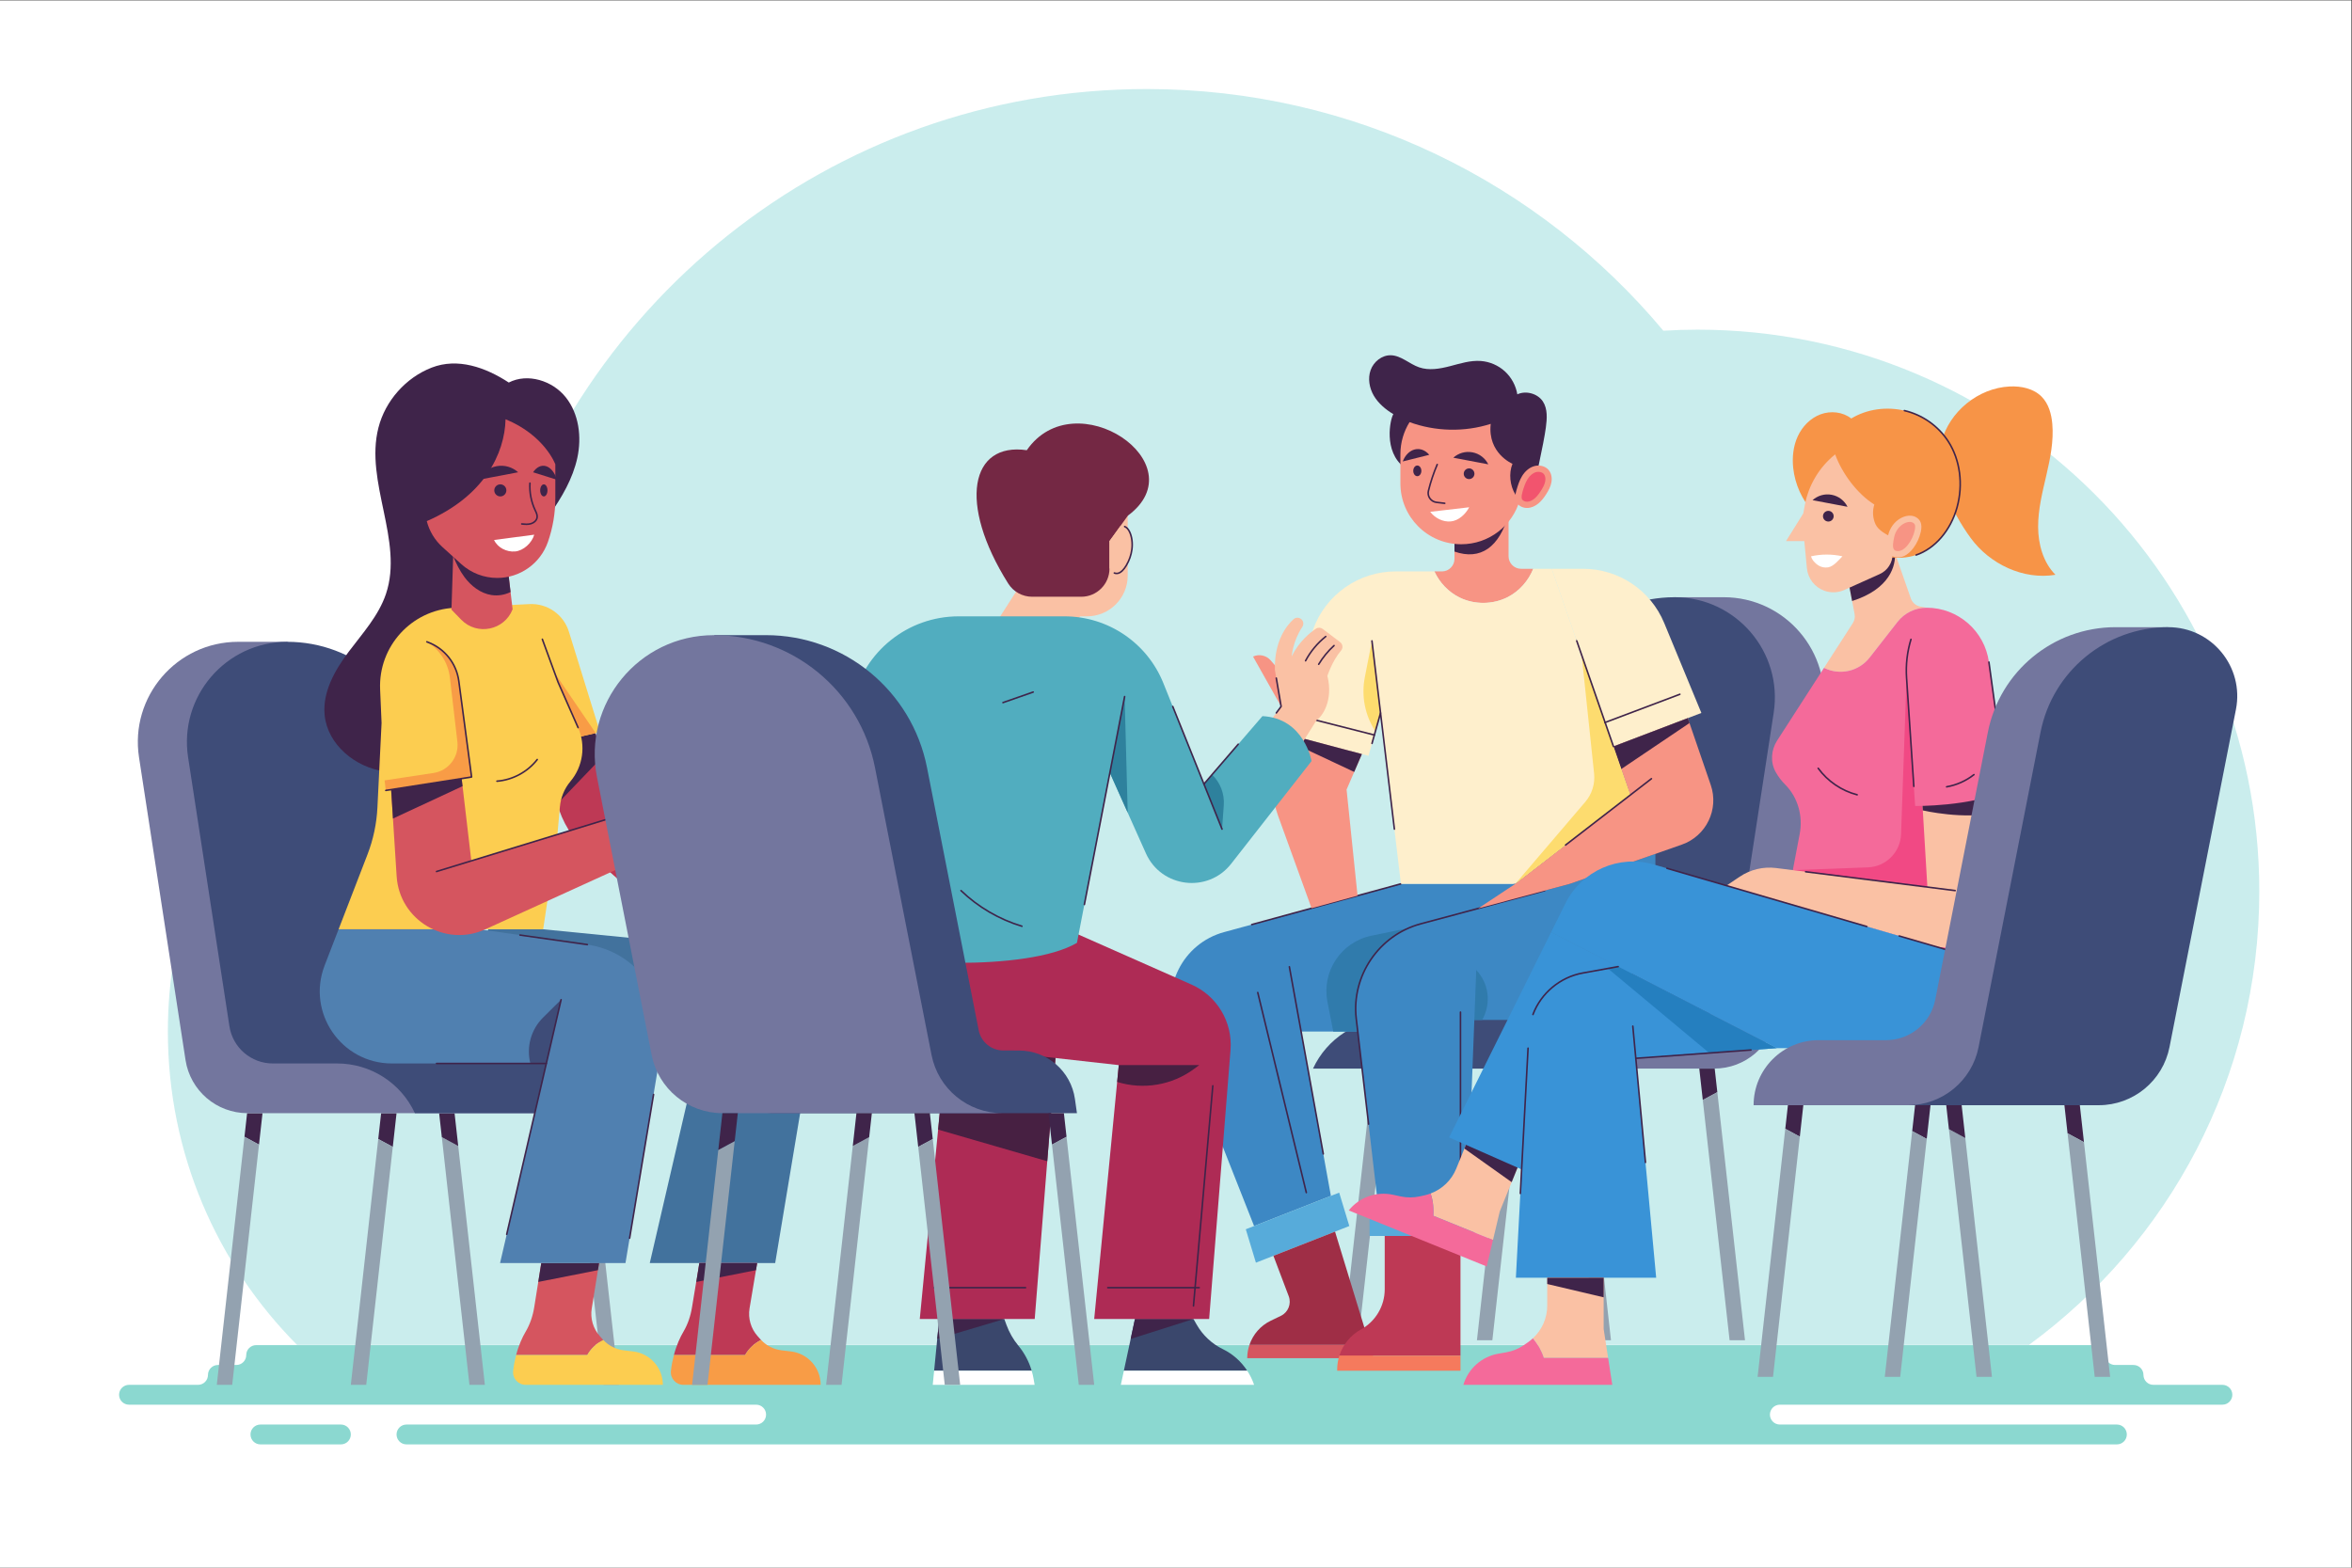 <?xml version="1.0" encoding="UTF-8" standalone="no"?>
<!-- Created with Inkscape (http://www.inkscape.org/) -->

<svg
   version="1.1"
   id="svg2"
   width="1000"
   height="666.667"
   viewBox="0 0 1000 666.667"
   sodipodi:docname="4293768.eps"
   xmlns:inkscape="http://www.inkscape.org/namespaces/inkscape"
   xmlns:sodipodi="http://sodipodi.sourceforge.net/DTD/sodipodi-0.dtd"
   xmlns="http://www.w3.org/2000/svg"
   xmlns:svg="http://www.w3.org/2000/svg">
  <rect x="0" y="0" width="1000" height="666.667" fill="#333333" stroke="none"/>
  <defs
     id="defs6" />
  <sodipodi:namedview
     id="namedview4"
     pagecolor="#ffffff"
     bordercolor="#000000"
     borderopacity="0.25"
     inkscape:showpageshadow="2"
     inkscape:pageopacity="0.0"
     inkscape:pagecheckerboard="0"
     inkscape:deskcolor="#d1d1d1" />
  <g
     id="g8"
     inkscape:groupmode="layer"
     inkscape:label="ink_ext_XXXXXX"
     transform="matrix(1.333,0,0,-1.333,0,666.667)">
    <g
       id="g10"
       transform="scale(0.1)">
      <path
         d="M 7500,0 H 0 V 5000 H 7500 V 0"
         style="fill:#ffffff;fill-opacity:1;fill-rule:nonzero;stroke:none"
         id="path12" />
      <path
         d="m 7206.21,2157.57 c 0,989.7 -802.31,1792.01 -1792.01,1792.01 -36.54,0 -72.8,-1.23 -108.82,-3.39 -393.67,471.2 -985.59,771.03 -1647.62,771.03 -1011.03,0 -1858.62,-699.18 -2086.01,-1640.35 C 973.98,2909.93 535.449,2361.38 535.449,1710.35 c 0,-389.92 157.34,-743.069 411.953,-999.518 H 6471.67 c 445.29,326.038 734.54,852.568 734.54,1446.738"
         style="fill:#caeded;fill-opacity:1;fill-rule:nonzero;stroke:none"
         id="path14" />
      <path
         d="m 7120.19,551.672 v 0 c 0,17.488 -14.17,31.66 -31.66,31.66 h -220.2 c -17.49,0 -31.66,14.18 -31.66,31.668 v 0 c 0,17.488 -14.18,31.672 -31.67,31.672 h -58.72 c -17.49,0 -31.67,14.18 -31.67,31.66 v 0 c 0,17.488 -14.18,31.668 -31.67,31.668 H 817.055 c -17.485,0 -31.664,-14.18 -31.664,-31.668 v 0 c 0,-17.48 -14.18,-31.66 -31.664,-31.66 H 695 c -17.488,0 -31.664,-14.184 -31.664,-31.672 v 0 c 0,-17.488 -14.18,-31.668 -31.672,-31.668 H 411.48 c -17.492,0 -31.671,-14.172 -31.671,-31.66 v 0 C 379.809,534.18 393.988,520 411.48,520 h 2000.29 c 17.49,0 31.67,-14.18 31.67,-31.668 v 0 c 0,-17.492 -14.18,-31.66 -31.67,-31.66 H 1296.49 c -17.49,0 -31.66,-14.184 -31.66,-31.672 v 0 c 0,-17.488 14.17,-31.668 31.66,-31.668 h 5455.48 c 17.49,0 31.67,14.18 31.67,31.668 v 0 c 0,17.488 -14.18,31.672 -31.67,31.672 H 5676.95 c -17.49,0 -31.67,14.168 -31.67,31.66 v 0 c 0,17.488 14.18,31.668 31.67,31.668 h 1411.58 c 17.49,0 31.66,14.18 31.66,31.672"
         style="fill:#8bd8d0;fill-opacity:1;fill-rule:nonzero;stroke:none"
         id="path16" />
      <path
         d="M 1087.32,393.332 H 830.66 c -17.492,0 -31.672,14.18 -31.672,31.668 v 0 c 0,17.488 14.18,31.672 31.672,31.672 h 256.66 c 17.49,0 31.67,-14.184 31.67,-31.672 v 0 c 0,-17.488 -14.18,-31.668 -31.67,-31.668"
         style="fill:#8bd8d0;fill-opacity:1;fill-rule:nonzero;stroke:none"
         id="path18" />
      <path
         d="m 4429.11,1592.26 h -49.17 l -13.14,-117.89 52.32,28.28 9.99,89.61"
         style="fill:#3f244a;fill-opacity:1;fill-rule:nonzero;stroke:none"
         id="path20" />
      <path
         d="m 4366.8,1474.37 -83.53,-748.768 h 49.17 l 86.68,777.048 -52.32,-28.28"
         style="fill:#93a2b0;fill-opacity:1;fill-rule:nonzero;stroke:none"
         id="path22" />
      <path
         d="m 4795.77,1487.47 -84.98,-761.868 h 49.17 l 88.14,790.138 -52.33,-28.27"
         style="fill:#93a2b0;fill-opacity:1;fill-rule:nonzero;stroke:none"
         id="path24" />
      <path
         d="m 4856.63,1592.26 h -49.17 l -11.69,-104.79 52.33,28.27 8.53,76.52"
         style="fill:#3f244a;fill-opacity:1;fill-rule:nonzero;stroke:none"
         id="path26" />
      <path
         d="m 5041.64,1592.26 h -49.17 l 11.99,-107.54 46.38,25.06 -9.2,82.48"
         style="fill:#3f244a;fill-opacity:1;fill-rule:nonzero;stroke:none"
         id="path28" />
      <path
         d="m 5138.31,725.602 -87.47,784.178 -46.38,-25.06 84.68,-759.118 h 49.17"
         style="fill:#93a2b0;fill-opacity:1;fill-rule:nonzero;stroke:none"
         id="path30" />
      <path
         d="m 5469.16,1592.26 h -49.17 l 11.18,-100.32 46.38,25.06 -8.39,75.26"
         style="fill:#3f244a;fill-opacity:1;fill-rule:nonzero;stroke:none"
         id="path32" />
      <path
         d="m 5565.82,725.602 -88.27,791.398 -46.38,-25.06 85.48,-766.338 h 49.17"
         style="fill:#93a2b0;fill-opacity:1;fill-rule:nonzero;stroke:none"
         id="path34" />
      <path
         d="m 4344.54,1592.26 0.01,0.02 c 44.67,96.66 141.44,158.55 247.92,158.55 h 325.41 l 175.95,1145.23 247.21,199.95 h 156.57 c 196.09,0 346.06,-174.77 316.29,-368.59 l -148.34,-965.54 c -14.99,-97.57 -98.95,-169.62 -197.68,-169.62 H 4344.54"
         style="fill:#73769e;fill-opacity:1;fill-rule:nonzero;stroke:none"
         id="path36" />
      <path
         d="m 4187.98,1592.26 0.01,0.02 c 44.67,96.66 141.43,158.55 247.92,158.55 h 325.41 l 150.01,976.44 c 32.6,212.13 215.1,368.74 429.71,368.74 v 0 c 196.11,0 346.07,-174.77 316.29,-368.59 l -131.79,-857.85 c -10.49,-68.31 -69.26,-118.74 -138.37,-118.74 h -205.29 c -106.47,0 -203.25,-61.89 -247.91,-158.55 l -0.01,-0.02 h -745.98"
         style="fill:#3e4c78;fill-opacity:1;fill-rule:nonzero;stroke:none"
         id="path38" />
      <path
         d="m 4655.28,3095.17 c 47.82,-23.53 106.75,-23 154.13,1.4 36.7,18.9 65.71,51.8 80.94,90.1 h -38.68 c -22.09,0 -40,17.91 -40,40 V 3360 l -172.5,-45 v -96.67 c 0,-22.09 -17.91,-40 -40,-40 h -24.09 c 16.4,-35.65 44.94,-65.81 80.2,-83.16"
         style="fill:#f79484;fill-opacity:1;fill-rule:nonzero;stroke:none"
         id="path40" />
      <path
         d="m 4811.67,3360 c -29.17,-104.17 -89.17,-147.5 -172.5,-118.33 V 3315 l 172.5,45"
         style="fill:#3f244a;fill-opacity:1;fill-rule:nonzero;stroke:none"
         id="path42" />
      <path
         d="m 4479.17,3510 c -67.5,50.83 -45,155 -35,170 -24.31,14.58 -47.96,34.39 -62.27,58.86 -14.3,24.46 -19.74,55.02 -10.19,81.71 9.55,26.68 35.7,47.83 64.03,47.33 33.07,-0.59 59.22,-27.59 90.45,-38.44 31.56,-10.96 66.34,-4.77 98.67,3.63 32.35,8.39 65.03,19 98.35,16.54 28.26,-2.09 55.73,-13.93 76.64,-33.05 20.92,-19.13 35.17,-45.42 39.78,-73.38 26.97,12.92 64.64,2.68 81.18,-22.24 15.94,-23.99 13.57,-55.34 9.77,-83.89 -6.9,-51.66 -34.9,-176.43 -47.25,-227.07 L 4790,3386.67 4479.17,3510"
         style="fill:#3f244a;fill-opacity:1;fill-rule:nonzero;stroke:none"
         id="path44" />
      <path
         d="m 4855.25,3483.3 c 8.89,14.2 22.1,26.28 38.21,30.88 16.11,4.61 35.11,0.6 45.96,-12.17 9.07,-10.68 11.41,-25.9 8.89,-39.68 -2.51,-13.78 -9.35,-26.38 -16.97,-38.14 -6.91,-10.66 -14.64,-20.97 -24.45,-29.06 -9.8,-8.08 -21.89,-13.86 -34.6,-14.37 -12.69,-0.52 -25.92,4.77 -33.32,15.11 -8.36,11.71 -6.03,28.24 -2.22,41.29 4.6,15.77 9.75,32.14 18.5,46.14"
         style="fill:#f79484;fill-opacity:1;fill-rule:nonzero;stroke:none"
         id="path46" />
      <path
         d="m 4870.59,3400.72 c -6.38,0 -12.41,2.66 -15.35,6.78 -1.34,1.88 -3.97,8.01 0.71,24.06 4.18,14.33 8.88,29.32 16.27,41.14 7.07,11.3 16.81,19.42 26.74,22.26 2.49,0.7 5.1,1.07 7.79,1.07 7.21,0 13.73,-2.61 17.43,-6.97 4.4,-5.19 6.11,-14.06 4.45,-23.13 -2.04,-11.25 -8.6,-22.4 -14.08,-30.87 -7.39,-11.41 -13.67,-18.97 -20.38,-24.5 -7.31,-6.03 -15.38,-9.52 -22.69,-9.82 l -0.89,-0.02"
         style="fill:#f2546e;fill-opacity:1;fill-rule:nonzero;stroke:none"
         id="path48" />
      <path
         d="m 4824.17,3521.67 c 0,0 -80,33.33 -69.39,127.38 -83.74,-26.79 -176.34,-24.6 -258.91,5.5 -18.4,-29.68 -29.2,-64.56 -29.2,-102.05 v -93.33 c 0,-107.24 86.92,-194.17 194.16,-194.17 v 0 c 88.68,0 163.31,59.51 186.54,140.73 -5.14,5.54 -9.95,11.41 -13.98,17.96 -17.37,28.22 -21.61,67.24 -9.22,97.98"
         style="fill:#f79484;fill-opacity:1;fill-rule:nonzero;stroke:none"
         id="path50" />
      <path
         d="m 4512.47,3567.43 c -17.26,-4.32 -31.01,-19.06 -38.3,-38.32 l 84.58,21.15 c -12.14,14.4 -29,21.49 -46.28,17.17"
         style="fill:#3f244a;fill-opacity:1;fill-rule:nonzero;stroke:none"
         id="path52" />
      <path
         d="m 4533.53,3499.13 c 0,-9.43 -5.79,-17.06 -12.93,-17.06 -7.14,0 -12.92,7.63 -12.92,17.06 0,9.41 5.78,17.05 12.92,17.05 7.14,0 12.93,-7.64 12.93,-17.05"
         style="fill:#3f244a;fill-opacity:1;fill-rule:nonzero;stroke:none"
         id="path54" />
      <path
         d="m 4696.48,3558.24 c 22.8,-4.32 40.92,-19.06 50.55,-38.32 l -111.61,21.15 c 16.01,14.4 38.27,21.49 61.06,17.17"
         style="fill:#3f244a;fill-opacity:1;fill-rule:nonzero;stroke:none"
         id="path56" />
      <path
         d="m 4668.7,3489.93 c 0,-9.42 7.64,-17.05 17.06,-17.05 9.43,0 17.06,7.63 17.06,17.05 0,9.43 -7.63,17.06 -17.06,17.06 -9.42,0 -17.06,-7.63 -17.06,-17.06"
         style="fill:#3f244a;fill-opacity:1;fill-rule:nonzero;stroke:none"
         id="path58" />
      <path
         d="m 4608.18,3393.11 c -0.06,0 -0.14,0.01 -0.21,0.01 -8.82,0.78 -17.72,1.91 -26.82,3.11 -9.27,1.22 -17.59,6.33 -22.85,14.04 -5.14,7.51 -6.84,16.84 -4.69,25.59 7.08,28.8 16.59,57.26 28.25,84.59 0.53,1.28 2.03,1.86 3.27,1.32 1.27,-0.54 1.86,-2.01 1.32,-3.28 -11.55,-27.08 -20.96,-55.28 -27.97,-83.82 -1.85,-7.49 -0.44,-15.15 3.95,-21.58 4.45,-6.53 11.52,-10.87 19.37,-11.9 9.05,-1.19 17.89,-2.32 26.6,-3.09 1.38,-0.12 2.39,-1.33 2.27,-2.71 -0.11,-1.3 -1.2,-2.28 -2.49,-2.28"
         style="fill:#3f244a;fill-opacity:1;fill-rule:nonzero;stroke:none"
         id="path60" />
      <path
         d="m 4686.12,3382.96 c -41.45,-4.85 -82.9,-9.7 -124.35,-14.54 15.35,-19.94 40.23,-32.83 65.3,-30.64 25.07,2.19 47.38,22.89 59.05,45.18"
         style="fill:#ffffff;fill-opacity:1;fill-rule:nonzero;stroke:none"
         id="path62" />
      <path
         d="M 4833.29,2181.67 H 4468.33 L 3904.22,2027.61 C 3772.1,1991.52 3700.59,1848.69 3750.86,1721.3 L 4000,1090 l 244.98,96.16 -94.98,524.19 h 218.33 l 464.96,302.98 v 168.34"
         style="fill:#3d88c4;fill-opacity:1;fill-rule:nonzero;stroke:none"
         id="path64" />
      <path
         d="m 4271.45,1196.55 -297.91,-116.94 32.29,-106.551 297.92,116.941 -32.3,106.55"
         style="fill:#57abda;fill-opacity:1;fill-rule:nonzero;stroke:none"
         id="path66" />
      <path
         d="m 3985.17,710.832 c -4.56,-13.48 -7.06,-27.781 -7.06,-42.5 h 403.56 l -13,42.5 h -383.5"
         style="fill:#d5555f;fill-opacity:1;fill-rule:nonzero;stroke:none"
         id="path68" />
      <path
         d="m 4258.16,1072.11 -196.48,-77.13 48.77,-128.808 c 9.18,-24.242 -1.69,-51.473 -25.04,-62.742 l -32.25,-15.559 c -32.64,-15.742 -56.75,-43.82 -67.99,-77.039 h 383.5 l -110.51,361.278"
         style="fill:#9f2e46;fill-opacity:1;fill-rule:nonzero;stroke:none"
         id="path70" />
      <path
         d="m 4233.98,1805.44 18.52,-95.09 h 115.83 l 464.96,302.98 v 97.92 l -459.15,-95.16 c -96.51,-20.01 -158.99,-113.9 -140.16,-210.65"
         style="fill:#307bac;fill-opacity:1;fill-rule:nonzero;stroke:none"
         id="path72" />
      <path
         d="m 5007.5,2181.67 -476.02,-127.65 c -134.2,-35.98 -221.71,-164.95 -205.58,-302.96 L 4395,1160 h 285 l 22.5,587.5 H 4910 c 204.35,0 370,165.65 370,370 v 159.72 l -272.5,-95.55"
         style="fill:#3d88c4;fill-opacity:1;fill-rule:nonzero;stroke:none"
         id="path74" />
      <path
         d="m 4703.33,1058.33 h -335 V 1160 h 335 v -101.67"
         style="fill:#57abda;fill-opacity:1;fill-rule:nonzero;stroke:none"
         id="path76" />
      <path
         d="M 4658.33,1058.33 H 4416.67 V 888.191 c 0,-53.371 -29.06,-102.492 -75.84,-128.191 -33.2,-18.238 -57.42,-48.328 -68.71,-83.328 h 386.21 v 381.658"
         style="fill:#be3955;fill-opacity:1;fill-rule:nonzero;stroke:none"
         id="path78" />
      <path
         d="m 4272.12,676.672 c -4.61,-14.301 -7.12,-29.383 -7.12,-44.863 v -3.477 h 393.33 v 48.34 h -386.21"
         style="fill:#f57a5d;fill-opacity:1;fill-rule:nonzero;stroke:none"
         id="path80" />
      <path
         d="m 4702.5,1747.5 6.09,159.16 v 0 c 39.66,-41.81 48.14,-104.29 21.05,-155.15 l -2.14,-4.01 h -25"
         style="fill:#307bac;fill-opacity:1;fill-rule:nonzero;stroke:none"
         id="path82" />
      <path
         d="m 4658.33,1157.5 c -1.38,0 -2.5,1.12 -2.5,2.5 v 612.5 c 0,1.38 1.12,2.5 2.5,2.5 1.38,0 2.5,-1.12 2.5,-2.5 V 1160 c 0,-1.38 -1.12,-2.5 -2.5,-2.5"
         style="fill:#3f244a;fill-opacity:1;fill-rule:nonzero;stroke:none"
         id="path84" />
      <path
         d="m 4220.76,1317.33 c -1.19,0 -2.23,0.85 -2.46,2.05 l -108.23,597.3 c -0.25,1.36 0.65,2.67 2.01,2.91 1.42,0.26 2.66,-0.66 2.91,-2.01 l 108.23,-597.3 c 0.25,-1.35 -0.65,-2.66 -2.01,-2.91 -0.16,-0.03 -0.3,-0.04 -0.45,-0.04"
         style="fill:#3f244a;fill-opacity:1;fill-rule:nonzero;stroke:none"
         id="path86" />
      <path
         d="m 4166.65,1194.05 c -1.13,0 -2.15,0.77 -2.43,1.92 l -154.98,638.44 c -0.32,1.34 0.5,2.69 1.84,3.02 1.34,0.32 2.69,-0.51 3.02,-1.84 l 154.98,-638.45 c 0.32,-1.34 -0.5,-2.69 -1.84,-3.02 -0.2,-0.05 -0.39,-0.07 -0.59,-0.07"
         style="fill:#3f244a;fill-opacity:1;fill-rule:nonzero;stroke:none"
         id="path88" />
      <path
         d="m 3992.41,2049.19 c -1.1,0 -2.11,0.73 -2.41,1.85 -0.36,1.32 0.42,2.7 1.76,3.06 l 475.92,129.98 c 1.33,0.35 2.7,-0.43 3.06,-1.76 0.36,-1.32 -0.42,-2.7 -1.76,-3.06 l -475.91,-129.98 c -0.22,-0.06 -0.44,-0.09 -0.66,-0.09"
         style="fill:#3f244a;fill-opacity:1;fill-rule:nonzero;stroke:none"
         id="path90" />
      <path
         d="m 4365.19,1412.5 c -1.25,0 -2.34,0.94 -2.48,2.21 l -39.29,336.06 c -16.16,138.22 73.01,269.63 207.42,305.67 l 395.62,106.08 c 1.34,0.34 2.71,-0.43 3.06,-1.77 0.36,-1.33 -0.43,-2.7 -1.77,-3.05 l -395.62,-106.09 c -132.02,-35.4 -219.62,-164.48 -203.75,-300.25 l 39.29,-336.07 c 0.16,-1.37 -0.82,-2.61 -2.19,-2.77 -0.1,-0.01 -0.2,-0.02 -0.29,-0.02"
         style="fill:#3f244a;fill-opacity:1;fill-rule:nonzero;stroke:none"
         id="path92" />
      <path
         d="m 4949.26,3186.67 h -58.91 c -15.23,-38.3 -44.24,-71.2 -80.94,-90.1 -47.38,-24.4 -106.31,-24.93 -154.13,-1.4 -35.26,17.35 -63.8,47.51 -80.2,83.16 h -123.42 c -117.98,0 -223.29,-73.94 -263.36,-184.9 L 4070.84,2668.12 4365,2590 l 38.33,136.79 65,-545.12 h 364.96 L 5200,2465 4949.26,3186.67"
         style="fill:#feefcc;fill-opacity:1;fill-rule:nonzero;stroke:none"
         id="path94" />
      <path
         d="m 4949.26,3186.67 h 100.13 c 113.34,0 215.5,-68.34 258.78,-173.09 l 118.5,-286.79 -280.49,-106.89 -196.92,566.77"
         style="fill:#feefcc;fill-opacity:1;fill-rule:nonzero;stroke:none"
         id="path96" />
      <path
         d="M 4833.29,2181.67 5200,2465 l -53.82,154.9 237.17,90.38 73.23,-213.2 c 26.79,-78 -14.4,-162.99 -92.22,-190.28 l -356.86,-125.13 -292.5,-78.44 118.29,78.44"
         style="fill:#f79484;fill-opacity:1;fill-rule:nonzero;stroke:none"
         id="path98" />
      <path
         d="m 5383.35,2710.28 -237.17,-90.38 25.01,-71.98 217.55,146.65 -5.39,15.71"
         style="fill:#3f244a;fill-opacity:1;fill-rule:nonzero;stroke:none"
         id="path100" />
      <path
         d="m 4329.96,2143.88 -34.96,338.41 48.91,113.31 -246.15,65.38 -27.21,-94.42 c -15.79,-54.77 -13.84,-113.14 5.57,-166.74 l 107.21,-295.98 146.63,40.04"
         style="fill:#f79484;fill-opacity:1;fill-rule:nonzero;stroke:none"
         id="path102" />
      <path
         d="m 4097.76,2660.98 246.15,-65.38 -24.59,-56.99 -226.19,106.29 4.63,16.08"
         style="fill:#3f244a;fill-opacity:1;fill-rule:nonzero;stroke:none"
         id="path104" />
      <path
         d="m 5044.73,2911.91 39.76,-378.37 c 3.44,-32.72 -6.71,-65.42 -28.06,-90.44 L 4833.29,2181.67 5200,2465 5044.73,2911.91"
         style="fill:#fddc6f;fill-opacity:1;fill-rule:nonzero;stroke:none"
         id="path106" />
      <path
         d="m 4403.33,2726.79 -27.42,229.99 -22.74,-116.3 c -11.65,-59.61 0.46,-121.42 33.76,-172.22 v 0 l 16.4,58.53"
         style="fill:#fddc6f;fill-opacity:1;fill-rule:nonzero;stroke:none"
         id="path108" />
      <path
         d="m 5146.18,2617.4 c -1.03,0 -2,0.65 -2.36,1.68 l -117.05,336.88 c -0.45,1.3 0.23,2.73 1.54,3.18 1.31,0.44 2.73,-0.24 3.18,-1.54 l 117.05,-336.88 c 0.45,-1.3 -0.23,-2.73 -1.54,-3.18 -0.27,-0.09 -0.54,-0.14 -0.82,-0.14"
         style="fill:#3f244a;fill-opacity:1;fill-rule:nonzero;stroke:none"
         id="path110" />
      <path
         d="m 5119.02,2693.74 c -1,0 -1.96,0.62 -2.34,1.62 -0.48,1.29 0.17,2.73 1.46,3.22 l 239.15,90.19 c 1.24,0.49 2.72,-0.16 3.22,-1.46 0.48,-1.29 -0.17,-2.73 -1.47,-3.22 L 5119.9,2693.9 c -0.28,-0.11 -0.58,-0.16 -0.88,-0.16"
         style="fill:#3f244a;fill-opacity:1;fill-rule:nonzero;stroke:none"
         id="path112" />
      <path
         d="m 4993.4,2302.87 c -0.74,0 -1.49,0.33 -1.98,0.97 -0.84,1.09 -0.64,2.66 0.45,3.51 l 274.06,211.75 c 1.09,0.84 2.65,0.66 3.51,-0.45 0.84,-1.09 0.64,-2.66 -0.45,-3.5 l -274.06,-211.76 c -0.46,-0.35 -0.99,-0.52 -1.53,-0.52"
         style="fill:#3f244a;fill-opacity:1;fill-rule:nonzero;stroke:none"
         id="path114" />
      <path
         d="m 4447.53,2353.62 c -1.25,0 -2.33,0.94 -2.48,2.21 l -71.62,600.65 c -0.17,1.37 0.81,2.62 2.19,2.78 1.32,0.21 2.6,-0.81 2.77,-2.18 l 71.62,-600.66 c 0.17,-1.37 -0.81,-2.61 -2.19,-2.78 -0.1,-0.01 -0.19,-0.02 -0.29,-0.02"
         style="fill:#3f244a;fill-opacity:1;fill-rule:nonzero;stroke:none"
         id="path116" />
      <path
         d="m 4376.09,2627.08 c -0.22,0 -0.45,0.03 -0.67,0.1 -1.33,0.37 -2.11,1.75 -1.74,3.08 l 27.24,97.2 c 0.37,1.33 1.75,2.12 3.08,1.73 1.33,-0.37 2.11,-1.75 1.74,-3.08 l -27.23,-97.2 c -0.32,-1.1 -1.32,-1.83 -2.42,-1.83"
         style="fill:#3f244a;fill-opacity:1;fill-rule:nonzero;stroke:none"
         id="path118" />
      <path
         d="m 4383.62,2653.95 c -0.2,0 -0.41,0.02 -0.61,0.07 l -249.88,63.46 c -1.33,0.34 -2.14,1.7 -1.8,3.04 0.34,1.34 1.73,2.14 3.04,1.8 l 249.87,-63.45 c 1.34,-0.34 2.15,-1.7 1.8,-3.04 -0.28,-1.13 -1.29,-1.88 -2.42,-1.88"
         style="fill:#3f244a;fill-opacity:1;fill-rule:nonzero;stroke:none"
         id="path120" />
      <path
         d="m 1828.19,1450 h 49.17 l 13.15,-117.88 -52.33,28.26 -9.99,89.62"
         style="fill:#3f244a;fill-opacity:1;fill-rule:nonzero;stroke:none"
         id="path122" />
      <path
         d="m 1890.51,1332.12 83.51,-748.788 h -49.17 l -86.67,777.048 52.33,-28.26"
         style="fill:#93a2b0;fill-opacity:1;fill-rule:nonzero;stroke:none"
         id="path124" />
      <path
         d="m 1461.53,1345.21 84.98,-761.878 h -49.17 l -88.14,790.148 52.33,-28.27"
         style="fill:#93a2b0;fill-opacity:1;fill-rule:nonzero;stroke:none"
         id="path126" />
      <path
         d="m 1400.67,1450 h 49.17 l 11.69,-104.79 -52.33,28.27 -8.53,76.52"
         style="fill:#3f244a;fill-opacity:1;fill-rule:nonzero;stroke:none"
         id="path128" />
      <path
         d="m 1215.66,1450 h 49.17 l -12,-107.54 -46.37,25.05 9.2,82.49"
         style="fill:#3f244a;fill-opacity:1;fill-rule:nonzero;stroke:none"
         id="path130" />
      <path
         d="m 1118.99,583.332 87.47,784.178 46.37,-25.05 -84.67,-759.128 h -49.17"
         style="fill:#93a2b0;fill-opacity:1;fill-rule:nonzero;stroke:none"
         id="path132" />
      <path
         d="m 788.141,1450 h 49.172 l -11.192,-100.31 -46.375,25.05 8.395,75.26"
         style="fill:#3f244a;fill-opacity:1;fill-rule:nonzero;stroke:none"
         id="path134" />
      <path
         d="m 691.477,583.332 88.269,791.408 46.375,-25.05 -85.476,-766.358 h -49.168"
         style="fill:#93a2b0;fill-opacity:1;fill-rule:nonzero;stroke:none"
         id="path136" />
      <path
         d="m 1912.75,1450 -0.01,0.02 c -44.65,96.66 -141.43,158.55 -247.91,158.55 H 1339.42 L 1163.47,2753.8 916.25,2953.75 H 759.688 c -196.094,0 -346.067,-174.77 -316.29,-368.59 l 148.34,-965.53 C 606.734,1522.04 690.688,1450 789.418,1450 H 1912.75"
         style="fill:#73769e;fill-opacity:1;fill-rule:nonzero;stroke:none"
         id="path138" />
      <path
         d="m 2069.32,1450 -0.01,0.02 c -44.67,96.66 -141.44,158.55 -247.92,158.55 h -325.41 l -150.01,976.44 c -32.6,212.13 -215.1,368.74 -429.72,368.74 v 0 c -196.094,0 -346.062,-174.77 -316.289,-368.59 L 731.758,1727.31 C 742.25,1659 801.02,1608.57 870.133,1608.57 h 205.277 c 106.48,0 203.25,-61.89 247.92,-158.55 V 1450 h 745.99"
         style="fill:#3e4c78;fill-opacity:1;fill-rule:nonzero;stroke:none"
         id="path140" />
      <path
         d="m 1557.51,2036.67 -165.27,-428.1 h 827.77 l -147.5,-636.711 h 400 l 113.33,680.421 c 26.61,159.77 -87.48,308.72 -248.67,324.64 l -604.73,59.75 h -174.93"
         style="fill:#42729d;fill-opacity:1;fill-rule:nonzero;stroke:none"
         id="path142" />
      <path
         d="m 2220.01,1608.57 47.16,203.56 -59.88,-53.65 c -13.12,-11.76 -20.62,-28.55 -20.62,-46.17 v 0 c 0,-31.29 -23.34,-57.68 -54.41,-61.51 l -24.68,-3.04 -6.53,-39.19 h 118.96"
         style="fill:#3e4c78;fill-opacity:1;fill-rule:nonzero;stroke:none"
         id="path144" />
      <path
         d="m 2427.6,726.391 c -0.66,0.711 -1.38,1.347 -2.03,2.089 l -8.98,10.04 c -21.56,24.132 -31.07,56.699 -25.88,88.652 L 2415,971.859 h -184.42 l -23.28,-140.66 c -4.4,-27.687 -13.4,-54.57 -27.65,-78.711 -9.94,-16.867 -21.64,-41.687 -30.21,-74.156 h 226.92 c 11.54,20.84 29.88,37.578 51.24,48.059"
         style="fill:#be3955;fill-opacity:1;fill-rule:nonzero;stroke:none"
         id="path146" />
      <path
         d="m 2523.16,689.781 -30.53,3.699 c -24.9,3 -47.85,14.719 -65.03,32.911 -21.36,-10.481 -39.7,-27.219 -51.24,-48.059 h -226.92 c -3.99,-15.121 -7.37,-31.75 -9.47,-50.281 -2.69,-23.781 15.84,-44.719 39.77,-44.719 h 437.76 c 0,54.238 -40.49,99.93 -94.34,106.449"
         style="fill:#f89c46;fill-opacity:1;fill-rule:nonzero;stroke:none"
         id="path148" />
      <path
         d="M 2230.58,971.859 H 2415 l -3.69,-22.679 -190.3,-37.578 9.57,60.257"
         style="fill:#3f244a;fill-opacity:1;fill-rule:nonzero;stroke:none"
         id="path150" />
      <path
         d="m 1924.33,726.391 c -0.67,0.711 -1.4,1.347 -2.04,2.089 l -8.98,10.04 c -21.56,24.132 -31.07,56.699 -25.88,88.652 l 23.4,144.687 h -184.42 l -22.39,-140.66 c -4.4,-27.687 -13.4,-54.57 -27.65,-78.711 -9.94,-16.867 -21.64,-41.687 -30.21,-74.156 h 226.92 c 11.54,20.84 29.88,37.578 51.25,48.059"
         style="fill:#d5555f;fill-opacity:1;fill-rule:nonzero;stroke:none"
         id="path152" />
      <path
         d="m 2019.88,689.781 -30.53,3.699 c -24.9,3 -47.86,14.719 -65.02,32.911 -21.37,-10.481 -39.71,-27.219 -51.25,-48.059 h -226.92 c -3.99,-15.121 -7.37,-31.75 -9.47,-50.281 -2.69,-23.781 15.83,-44.719 39.77,-44.719 h 437.76 c 0,54.238 -40.49,99.93 -94.34,106.449"
         style="fill:#fccd50;fill-opacity:1;fill-rule:nonzero;stroke:none"
         id="path154" />
      <path
         d="m 1726.41,971.859 h 184.42 l -3.68,-22.679 -190.31,-37.578 9.57,60.257"
         style="fill:#3f244a;fill-opacity:1;fill-rule:nonzero;stroke:none"
         id="path156" />
      <path
         d="m 1080,2036.67 -44.5,-115.26 c -58.176,-150.7 53.04,-312.84 214.57,-312.84 H 1742.5 L 1595,971.859 h 400 l 115.37,692.661 c 25.84,155.17 -81.17,301.16 -236.91,323.23 l -345.13,48.92 H 1080"
         style="fill:#5080b0;fill-opacity:1;fill-rule:nonzero;stroke:none"
         id="path158" />
      <path
         d="m 1742.5,1608.57 47.16,203.56 -57.58,-57.16 c -38.46,-38.18 -53.84,-93.89 -40.41,-146.4 v 0 h 50.83"
         style="fill:#3e4c78;fill-opacity:1;fill-rule:nonzero;stroke:none"
         id="path160" />
      <path
         d="m 1742.5,1606.07 h -350.26 c -1.38,0 -2.5,1.13 -2.5,2.5 0,1.38 1.12,2.5 2.5,2.5 h 350.26 c 1.38,0 2.5,-1.12 2.5,-2.5 0,-1.37 -1.12,-2.5 -2.5,-2.5"
         style="fill:#3f244a;fill-opacity:1;fill-rule:nonzero;stroke:none"
         id="path162" />
      <path
         d="m 1616.22,1060.94 c -0.19,0 -0.38,0.02 -0.57,0.07 -1.34,0.31 -2.18,1.65 -1.87,2.99 l 173.44,748.7 c 0.31,1.33 1.65,2.19 3,1.86 1.35,-0.31 2.19,-1.65 1.87,-3 l -173.44,-748.69 c -0.27,-1.15 -1.3,-1.93 -2.43,-1.93"
         style="fill:#3f244a;fill-opacity:1;fill-rule:nonzero;stroke:none"
         id="path164" />
      <path
         d="m 1873.47,1985.25 c -0.12,0 -0.24,0.01 -0.36,0.03 l -215.05,30.48 c -1.37,0.19 -2.32,1.46 -2.12,2.82 0.19,1.37 1.47,2.33 2.82,2.12 l 215.05,-30.48 c 1.37,-0.18 2.32,-1.45 2.13,-2.82 -0.18,-1.25 -1.25,-2.15 -2.47,-2.15"
         style="fill:#3f244a;fill-opacity:1;fill-rule:nonzero;stroke:none"
         id="path166" />
      <path
         d="m 2008.21,1048.63 c -0.14,0 -0.28,0.01 -0.42,0.03 -1.36,0.24 -2.28,1.53 -2.05,2.88 l 76.4,458.72 c 0.23,1.37 1.55,2.27 2.88,2.06 1.36,-0.23 2.28,-1.52 2.06,-2.88 l -76.41,-458.72 c -0.21,-1.22 -1.27,-2.09 -2.46,-2.09"
         style="fill:#3f244a;fill-opacity:1;fill-rule:nonzero;stroke:none"
         id="path168" />
      <path
         d="m 1883.33,2715 70,-232.71 343.34,-408.96 L 2204.81,1990 1874,2282.16 c -47.42,41.88 -81.36,96.87 -97.54,158.04 l -58.13,219.8 165,55"
         style="fill:#be3955;fill-opacity:1;fill-rule:nonzero;stroke:none"
         id="path170" />
      <path
         d="m 1883.33,2715 -165,-55 58.13,-219.8 c 0.32,-1.19 0.75,-2.34 1.07,-3.52 l 144.29,150.39 -38.49,127.93"
         style="fill:#3f244a;fill-opacity:1;fill-rule:nonzero;stroke:none"
         id="path172" />
      <path
         d="m 1688.79,3074.08 v 0 c 57.09,2.82 108.84,-33.39 125.74,-87.99 l 99.22,-320.47 -101.25,-23.12 -60,172.5 -63.71,259.08"
         style="fill:#fccd50;fill-opacity:1;fill-rule:nonzero;stroke:none"
         id="path174" />
      <path
         d="m 1752.5,2815 60,-172.5 87.6,20 -172.1,252.15 24.5,-99.65"
         style="fill:#f89c46;fill-opacity:1;fill-rule:nonzero;stroke:none"
         id="path176" />
      <path
         d="m 1753.08,3359.21 c 38.91,55.48 74.05,115.32 88.36,181.55 14.31,66.23 5.28,140.19 -36.97,193.17 -42.25,52.97 -121.44,77.98 -181.69,46.97 -74.2,48.63 -163.19,79.75 -245.89,47.62 -82.69,-32.12 -147.99,-105.84 -169.9,-191.81 -44.18,-173.3 81,-360.42 24.12,-529.98 -23.41,-69.81 -74.82,-125.89 -119.03,-184.79 -44.2,-58.89 -83.69,-128.38 -76.66,-201.68 9.03,-94.08 97.72,-167.43 191.43,-179.8 73.87,-9.74 151.46,13.09 208.28,61.3 66.35,56.3 101.52,141.91 117.02,227.53 15.5,85.62 13.66,173.29 19.23,260.12 3.49,54.33 10.18,109.52 32.86,159 22.68,49.48 96.21,96.89 148.84,110.8"
         style="fill:#3f244a;fill-opacity:1;fill-rule:nonzero;stroke:none"
         id="path178" />
      <path
         d="M 1843.87,2680.03 1780,2825 l -91.21,249.08 -238.95,-11.81 c -137.31,-6.79 -243.37,-123.17 -237.42,-260.52 l 4.63,-106.77 v 0 l -13.26,-270.25 c -2.51,-51.16 -13.19,-101.59 -31.64,-149.36 L 1080,2036.67 h 652.44 l 45.48,302.56 7.97,88.43 c 2.67,29.73 14.39,57.94 33.57,80.82 v 0 c 40.13,47.87 49.59,114.38 24.41,171.55"
         style="fill:#fccd50;fill-opacity:1;fill-rule:nonzero;stroke:none"
         id="path180" />
      <path
         d="m 1843.87,2677.53 c -0.96,0 -1.88,0.56 -2.29,1.49 l -63.87,144.97 -50.21,137.13 c -0.48,1.3 0.19,2.74 1.48,3.21 1.3,0.47 2.74,-0.2 3.21,-1.49 l 50.16,-136.98 63.81,-144.82 c 0.55,-1.26 -0.02,-2.74 -1.29,-3.3 -0.32,-0.14 -0.67,-0.21 -1,-0.21"
         style="fill:#3f244a;fill-opacity:1;fill-rule:nonzero;stroke:none"
         id="path182" />
      <path
         d="m 1584.94,2506.62 c -1.3,0 -2.4,1 -2.49,2.32 -0.1,1.37 0.93,2.57 2.31,2.68 49.25,3.63 96.68,29.14 126.87,68.22 0.86,1.09 2.43,1.28 3.51,0.45 1.09,-0.85 1.29,-2.41 0.45,-3.51 -31.05,-40.18 -79.82,-66.41 -130.46,-70.15 -0.07,-0.01 -0.13,-0.01 -0.19,-0.01"
         style="fill:#3f244a;fill-opacity:1;fill-rule:nonzero;stroke:none"
         id="path184" />
      <path
         d="m 1446.25,3252.5 -6.25,-196.25 31.06,-31.9 c 50.46,-51.82 137.59,-34.2 163.94,33.15 v 0 l -17.5,147.5 -171.25,47.5"
         style="fill:#d5555f;fill-opacity:1;fill-rule:nonzero;stroke:none"
         id="path186" />
      <path
         d="m 1567.79,3102.93 c 20.58,-3.17 41.98,0.47 60.69,9.57 l -10.98,92.5 -171.25,47.5 -0.83,-25.93 c 9.84,-23.24 20.88,-45.93 35.86,-66.15 21.16,-28.54 51.4,-52.09 86.51,-57.49"
         style="fill:#3f244a;fill-opacity:1;fill-rule:nonzero;stroke:none"
         id="path188" />
      <path
         d="m 1771.25,3520 v -108.19 c 0,-47.53 -8.01,-94.73 -23.68,-139.6 v 0 c -24,-68.7 -88.81,-114.71 -161.57,-114.71 v 0 c -42.47,0 -83.43,15.8 -114.91,44.31 l -60.05,54.4 c -24.32,22.04 -41.64,50.74 -49.79,82.54 v 0 c 183.75,80 248.75,216.25 251.25,325 125,-51.25 158.75,-143.75 158.75,-143.75"
         style="fill:#d5555f;fill-opacity:1;fill-rule:nonzero;stroke:none"
         id="path190" />
      <path
         d="m 1583.7,3514 c -25.75,-4.88 -46.22,-21.53 -57.11,-43.29 l 126.09,23.9 c -18.09,16.27 -43.24,24.27 -68.98,19.39"
         style="fill:#3f244a;fill-opacity:1;fill-rule:nonzero;stroke:none"
         id="path192" />
      <path
         d="m 1615.08,3436.84 c 0,-10.64 -8.62,-19.27 -19.27,-19.27 -10.64,0 -19.27,8.63 -19.27,19.27 0,10.65 8.63,19.27 19.27,19.27 10.65,0 19.27,-8.62 19.27,-19.27"
         style="fill:#3f244a;fill-opacity:1;fill-rule:nonzero;stroke:none"
         id="path194" />
      <path
         d="m 1741.91,3514 c 15.55,-4.88 27.92,-21.53 34.49,-43.29 l -76.14,23.9 c 10.92,16.27 26.11,24.27 41.65,19.39"
         style="fill:#3f244a;fill-opacity:1;fill-rule:nonzero;stroke:none"
         id="path196" />
      <path
         d="m 1722.96,3436.84 c 0,-10.64 5.21,-19.27 11.64,-19.27 6.43,0 11.64,8.63 11.64,19.27 0,10.65 -5.21,19.27 -11.64,19.27 -6.43,0 -11.64,-8.62 -11.64,-19.27"
         style="fill:#3f244a;fill-opacity:1;fill-rule:nonzero;stroke:none"
         id="path198" />
      <path
         d="m 1679.11,3326.26 c -5.26,0 -10.44,0.52 -15.29,1.01 -1.37,0.14 -2.38,1.36 -2.24,2.73 0.13,1.38 1.38,2.37 2.74,2.24 9.49,-0.95 19.32,-1.94 28.46,0.74 7.98,2.32 16.61,8.75 17.89,17.88 0.96,6.86 -2.31,13.81 -5.47,20.53 l -0.83,1.78 c -12.62,27.07 -18.35,57.14 -16.6,86.95 0.08,1.38 1.24,2.45 2.65,2.35 1.37,-0.08 2.43,-1.26 2.34,-2.64 -1.71,-28.99 3.88,-58.22 16.14,-84.55 l 0.82,-1.76 c 3.48,-7.38 7.07,-15.01 5.91,-23.35 -1.6,-11.34 -11.92,-19.22 -21.46,-21.99 -4.93,-1.44 -10.03,-1.92 -15.06,-1.92"
         style="fill:#3f244a;fill-opacity:1;fill-rule:nonzero;stroke:none"
         id="path200" />
      <path
         d="m 1703.94,3295.47 c -42.71,-5.62 -85.42,-11.24 -128.13,-16.86 11.41,-24.53 39.91,-38.91 66.87,-36.67 26.96,2.24 54.05,27.45 61.26,53.53"
         style="fill:#ffffff;fill-opacity:1;fill-rule:nonzero;stroke:none"
         id="path202" />
      <path
         d="m 1247.5,2482.29 225,35.21 30.83,-262.5 543.34,166.67 31.66,-143.34 -530.64,-241.89 c -127.47,-58.11 -273.63,29.45 -282.55,169.25 l -17.64,276.6"
         style="fill:#d5555f;fill-opacity:1;fill-rule:nonzero;stroke:none"
         id="path204" />
      <path
         d="m 1472.5,2517.5 -225,-35.21 5.89,-92.4 221.97,103.29 -2.86,24.32"
         style="fill:#3f244a;fill-opacity:1;fill-rule:nonzero;stroke:none"
         id="path206" />
      <path
         d="m 1504.18,2522.46 -273.73,-42.84 -3.78,32.05 156.25,23.65 c 47.95,7.26 81.53,51.21 75.92,99.39 L 1435,2839.45 c -5.52,47.43 -32.69,89.64 -73.57,114.3 v 0 l 3.33,-1.25 c 53.25,-20.01 91.18,-67.7 98.69,-124.09 l 40.73,-305.95"
         style="fill:#f89c46;fill-opacity:1;fill-rule:nonzero;stroke:none"
         id="path208" />
      <path
         d="m 1230.44,2477.12 c -1.21,0 -2.27,0.88 -2.46,2.11 -0.22,1.37 0.72,2.64 2.08,2.86 l 271.32,42.46 -40.41,303.53 c -7.4,55.58 -44.61,102.36 -97.09,122.08 l -3.33,1.25 c -1.29,0.48 -1.95,1.92 -1.46,3.22 0.49,1.29 1.93,1.97 3.22,1.46 l 3.32,-1.25 c 54.22,-20.37 92.65,-68.69 100.3,-126.1 l 40.74,-305.95 c 0.17,-1.34 -0.76,-2.59 -2.1,-2.8 l -273.74,-42.84 c -0.13,-0.02 -0.25,-0.03 -0.39,-0.03"
         style="fill:#3f244a;fill-opacity:1;fill-rule:nonzero;stroke:none"
         id="path210" />
      <path
         d="m 1392.24,2218.42 c -1.07,0 -2.06,0.69 -2.39,1.77 -0.4,1.31 0.34,2.71 1.66,3.12 l 574.15,176.12 c 1.32,0.36 2.72,-0.34 3.12,-1.66 0.4,-1.31 -0.34,-2.71 -1.66,-3.12 l -574.15,-176.12 c -0.24,-0.07 -0.48,-0.11 -0.73,-0.11"
         style="fill:#3f244a;fill-opacity:1;fill-rule:nonzero;stroke:none"
         id="path212" />
      <path
         d="M 3596.92,3401.67 V 3165 c 0,-71.8 -58.2,-130 -130,-130 H 3445 l -20,-31.67 h -255 l 86.67,135 340.25,263.34"
         style="fill:#fac1a4;fill-opacity:1;fill-rule:nonzero;stroke:none"
         id="path214" />
      <path
         d="M 3597.5,3356.25 3538.75,3275 v -87.5 c 0,-49.71 -40.29,-90 -90,-90 h -156.69 c -30.97,0 -59.81,15.95 -76.29,42.16 -161.65,256.99 -119.85,451.43 59.23,425.34 153.75,222.5 546.25,-42.5 322.5,-208.75"
         style="fill:#742844;fill-opacity:1;fill-rule:nonzero;stroke:none"
         id="path216" />
      <path
         d="M 3573.76,3323.42 3538.75,3275 v -85 c 4.61,-13.9 18,-20.44 28.07,-17.49 10.06,2.96 18.59,13.12 25.47,24.65 8.68,14.53 15.49,32.05 17.98,51.3 2.49,19.24 0.31,40.26 -7.35,56.06 -7.65,15.79 -16.24,18.9 -29.16,18.9"
         style="fill:#fac1a4;fill-opacity:1;fill-rule:nonzero;stroke:none"
         id="path218" />
      <path
         d="m 3561.84,3169.32 c -2.84,0 -5.78,0.56 -8.61,1.66 -1.29,0.49 -1.93,1.94 -1.42,3.23 0.49,1.29 1.94,1.93 3.23,1.42 3.76,-1.45 7.7,-1.7 11.07,-0.72 8.04,2.36 16.12,10.28 24.04,23.54 9.3,15.56 15.4,32.97 17.64,50.33 2.56,19.75 -0.1,40.18 -7.12,54.65 -4.16,8.59 -8.63,13.43 -14.49,15.68 -1.29,0.49 -1.93,1.94 -1.44,3.23 0.49,1.28 1.93,1.92 3.23,1.43 7.13,-2.74 12.44,-8.34 17.21,-18.16 7.53,-15.54 10.28,-36.48 7.57,-57.48 -2.33,-18.03 -8.66,-36.1 -18.31,-52.25 -8.7,-14.57 -17.51,-23 -26.92,-25.76 -1.81,-0.54 -3.72,-0.8 -5.68,-0.8"
         style="fill:#3f244a;fill-opacity:1;fill-rule:nonzero;stroke:none"
         id="path220" />
      <path
         d="m 3248.19,708.242 c -16.45,19.906 -29.37,42.5 -38.19,66.778 l -6.67,18.312 h -207.72 l -16.15,-165 h 311.18 c -8.62,29.129 -22.98,56.348 -42.45,79.91"
         style="fill:#3a476c;fill-opacity:1;fill-rule:nonzero;stroke:none"
         id="path222" />
      <path
         d="m 3290.64,628.332 h -311.18 l -4.4,-45 H 3300 l -3.2,18.777 c -1.51,8.891 -3.62,17.633 -6.16,26.223"
         style="fill:#ffffff;fill-opacity:1;fill-rule:nonzero;stroke:none"
         id="path224" />
      <path
         d="m 3203.33,793.332 h -207.72 l -6.23,-63.621 z"
         style="fill:#3f244a;fill-opacity:1;fill-rule:nonzero;stroke:none"
         id="path226" />
      <path
         d="m 3380.3,1800 -80,-1006.668 h -366.62 l 78.41,809.998 368.21,196.67"
         style="fill:#ae2b55;fill-opacity:1;fill-rule:nonzero;stroke:none"
         id="path228" />
      <path
         d="m 3340.3,1296.67 -348.13,100.94 19.92,205.72 368.21,196.67 -40,-503.33"
         style="fill:#472042;fill-opacity:1;fill-rule:nonzero;stroke:none"
         id="path230" />
      <path
         d="m 3900.56,697.102 v 0 c -35.11,17.089 -64.26,44.359 -83.63,78.269 l -10.26,17.961 H 3620 l -35.36,-165 h 393.47 c -19.06,29.25 -45.63,53.219 -77.55,68.77"
         style="fill:#3a476c;fill-opacity:1;fill-rule:nonzero;stroke:none"
         id="path232" />
      <path
         d="m 3978.11,628.332 h -393.47 l -9.64,-45 h 425 l -0.59,1.707 c -5.24,15.43 -12.56,29.859 -21.3,43.293"
         style="fill:#ffffff;fill-opacity:1;fill-rule:nonzero;stroke:none"
         id="path234" />
      <path
         d="M 3806.67,793.332 H 3620 l -13.63,-63.621 z"
         style="fill:#3f244a;fill-opacity:1;fill-rule:nonzero;stroke:none"
         id="path236" />
      <path
         d="m 3401.77,2036.67 398.73,-176.43 c 81.57,-36.08 131.43,-119.76 124.37,-208.67 l -68.2,-858.238 h -366.63 l 78.42,809.998 -235.21,26.31 h -584.34 v 407.03 h 652.86"
         style="fill:#ae2b55;fill-opacity:1;fill-rule:nonzero;stroke:none"
         id="path238" />
      <path
         d="M 3568.46,1603.33 H 3825 l -15.99,-11.84 c -70.58,-52.27 -161.85,-67.8 -245.74,-41.8 v 0 l 5.19,53.64"
         style="fill:#472042;fill-opacity:1;fill-rule:nonzero;stroke:none"
         id="path240" />
      <path
         d="m 3825,890.832 h -291.67 c -1.38,0 -2.5,1.117 -2.5,2.5 0,1.379 1.12,2.5 2.5,2.5 H 3825 c 1.38,0 2.5,-1.121 2.5,-2.5 0,-1.383 -1.12,-2.5 -2.5,-2.5"
         style="fill:#3f244a;fill-opacity:1;fill-rule:nonzero;stroke:none"
         id="path242" />
      <path
         d="m 3271.13,890.832 h -291.67 c -1.38,0 -2.5,1.117 -2.5,2.5 0,1.379 1.12,2.5 2.5,2.5 h 291.67 c 1.38,0 2.5,-1.121 2.5,-2.5 0,-1.383 -1.12,-2.5 -2.5,-2.5"
         style="fill:#3f244a;fill-opacity:1;fill-rule:nonzero;stroke:none"
         id="path244" />
      <path
         d="m 3806.67,832.5 c -0.07,0 -0.15,0 -0.21,0.012 -1.38,0.117 -2.4,1.34 -2.28,2.699 l 61.66,702.329 c 0.12,1.38 1.31,2.45 2.7,2.27 1.38,-0.11 2.4,-1.33 2.28,-2.7 l -61.66,-702.321 c -0.12,-1.309 -1.2,-2.289 -2.49,-2.289"
         style="fill:#3f244a;fill-opacity:1;fill-rule:nonzero;stroke:none"
         id="path246" />
      <path
         d="m 4086.25,2747.5 -89.58,159.17 v 0 c 19.26,8.89 42.08,4 56.02,-11.99 l 27.31,-31.35 6.25,-115.83"
         style="fill:#f79484;fill-opacity:1;fill-rule:nonzero;stroke:none"
         id="path248" />
      <path
         d="m 4046.25,2693.75 40,53.75 -20,117.5 c -1.87,93.06 38.54,141.78 59.31,160.61 6.45,5.85 15.98,6.63 23.18,1.72 l 0.23,-0.15 c 8.6,-5.86 10.52,-17.47 4.75,-26.13 -30.68,-45.96 -33.72,-93.55 -33.72,-93.55 23.44,47.77 59.21,76.04 77.35,88.1 6.6,4.38 15.18,4.04 21.49,-0.74 l 55.62,-42.14 c 8.48,-6.43 9.9,-18.65 3.01,-26.77 -28.59,-33.69 -43.72,-80.95 -43.72,-80.95 20,-78.75 -17.5,-131.25 -33.75,-140 l -65,-103.75 -88.75,92.5"
         style="fill:#fac1a4;fill-opacity:1;fill-rule:nonzero;stroke:none"
         id="path250" />
      <path
         d="m 2719.99,2765 v 0 c 35.59,157.87 175.81,270 337.63,270 h 337.59 c 138.83,0 263.71,-84.4 315.48,-213.22 L 3840,2500 4026.67,2716.67 C 4160,2710 4183.33,2573.33 4183.33,2573.33 L 3926.95,2245.74 C 3852.69,2150.84 3704.13,2169 3654.91,2279 L 3540,2535.83 3435,1993.33 c -158.33,-93.33 -621.68,-70 -715.01,-20 V 2765"
         style="fill:#51adbf;fill-opacity:1;fill-rule:nonzero;stroke:none"
         id="path252" />
      <path
         d="m 3540,2535.83 47.08,243.28 9.84,-370.49 z"
         style="fill:#2e819d;fill-opacity:1;fill-rule:nonzero;stroke:none"
         id="path254" />
      <path
         d="m 3840,2500 57.82,-143.88 5.52,76.27 c 2.64,36.51 -11.08,72.29 -37.44,97.67 v 0 L 3840,2500"
         style="fill:#2e819d;fill-opacity:1;fill-rule:nonzero;stroke:none"
         id="path256" />
      <path
         d="m 4164.19,2890.72 c -0.4,0 -0.8,0.1 -1.17,0.3 -1.22,0.64 -1.68,2.15 -1.04,3.37 15.93,30.09 38.45,57.17 65.12,78.31 1.08,0.84 2.65,0.69 3.52,-0.41 0.84,-1.08 0.67,-2.65 -0.41,-3.51 -26.14,-20.71 -48.2,-47.25 -63.81,-76.73 -0.45,-0.84 -1.31,-1.33 -2.21,-1.33"
         style="fill:#3f244a;fill-opacity:1;fill-rule:nonzero;stroke:none"
         id="path258" />
      <path
         d="m 4206.02,2879.52 c -0.44,0 -0.89,0.11 -1.3,0.36 -1.18,0.71 -1.56,2.25 -0.84,3.43 13.54,22.38 30.19,42.69 49.5,60.34 1.01,0.92 2.6,0.86 3.53,-0.16 0.93,-1.02 0.86,-2.6 -0.15,-3.53 -18.96,-17.33 -35.3,-37.26 -48.61,-59.24 -0.46,-0.77 -1.29,-1.2 -2.13,-1.2"
         style="fill:#3f244a;fill-opacity:1;fill-rule:nonzero;stroke:none"
         id="path260" />
      <path
         d="m 4070.84,2724.29 c -0.52,0 -1.05,0.16 -1.49,0.49 -1.11,0.83 -1.34,2.39 -0.51,3.5 l 14.76,19.85 -15.22,89.51 c -0.24,1.36 0.68,2.65 2.04,2.88 1.46,0.25 2.66,-0.68 2.88,-2.04 l 15.41,-90.56 c 0.12,-0.67 -0.05,-1.36 -0.46,-1.91 l -15.41,-20.72 c -0.49,-0.66 -1.24,-1 -2,-1"
         style="fill:#3f244a;fill-opacity:1;fill-rule:nonzero;stroke:none"
         id="path262" />
      <path
         d="m 3458.67,2113.09 c -0.16,0 -0.32,0.01 -0.48,0.04 -1.36,0.27 -2.24,1.58 -1.98,2.93 l 128.42,663.52 c 0.26,1.37 1.58,2.24 2.93,1.99 1.36,-0.27 2.24,-1.58 1.98,-2.93 l -128.42,-663.53 c -0.24,-1.19 -1.28,-2.02 -2.45,-2.02"
         style="fill:#3f244a;fill-opacity:1;fill-rule:nonzero;stroke:none"
         id="path264" />
      <path
         d="m 3897.82,2353.62 c -0.98,0 -1.92,0.6 -2.32,1.58 l -157.28,391.37 c -0.52,1.28 0.11,2.74 1.38,3.25 1.29,0.52 2.74,-0.1 3.26,-1.39 l 157.29,-391.38 c 0.5,-1.28 -0.11,-2.73 -1.4,-3.25 -0.3,-0.12 -0.62,-0.18 -0.93,-0.18"
         style="fill:#3f244a;fill-opacity:1;fill-rule:nonzero;stroke:none"
         id="path266" />
      <path
         d="m 3840,2497.5 c -0.58,0 -1.16,0.2 -1.63,0.61 -1.05,0.9 -1.16,2.48 -0.26,3.52 l 109.55,127.16 c 0.9,1.04 2.49,1.16 3.52,0.26 1.05,-0.9 1.16,-2.48 0.27,-3.52 l -109.56,-127.16 c -0.49,-0.58 -1.19,-0.87 -1.89,-0.87"
         style="fill:#3f244a;fill-opacity:1;fill-rule:nonzero;stroke:none"
         id="path268" />
      <path
         d="m 3259.65,2043.86 c -0.24,0 -0.48,0.03 -0.71,0.1 -73.02,21.94 -140.64,61.48 -195.57,114.35 -0.99,0.96 -1.02,2.54 -0.06,3.54 0.96,0.98 2.54,1 3.53,0.05 54.35,-52.31 121.28,-91.44 193.53,-113.15 1.32,-0.39 2.08,-1.79 1.68,-3.12 -0.33,-1.07 -1.32,-1.77 -2.4,-1.77"
         style="fill:#3f244a;fill-opacity:1;fill-rule:nonzero;stroke:none"
         id="path270" />
      <path
         d="m 3198.97,2757.34 c -1.04,0 -2,0.64 -2.36,1.68 -0.46,1.3 0.24,2.72 1.54,3.18 l 96.55,33.65 c 1.31,0.48 2.73,-0.23 3.18,-1.53 0.46,-1.3 -0.23,-2.73 -1.53,-3.18 l -96.56,-33.66 c -0.27,-0.1 -0.55,-0.14 -0.82,-0.14"
         style="fill:#3f244a;fill-opacity:1;fill-rule:nonzero;stroke:none"
         id="path272" />
      <path
         d="m 3428.59,1495.18 c -12.57,88.56 -88.29,154.46 -177.74,154.69 l -50.98,0.14 c -38.15,0.1 -70.92,27.12 -78.28,64.56 l -164.82,837.83 c -48.3,245.54 -263.59,422.6 -513.84,422.6 v 0 h -165.89 l 26.44,-26.44 c -164.54,-64.88 -270.03,-240.72 -233.4,-426.91 l 174.3,-886.04 C 2265.6,1527.76 2360.15,1450 2470.06,1450 H 3435 l -6.41,45.18"
         style="fill:#3e4c78;fill-opacity:1;fill-rule:nonzero;stroke:none"
         id="path274" />
      <path
         d="m 2078.49,1635.61 -174.31,886.04 c -46.19,234.81 133.55,453.35 372.86,453.35 v 0 c 250.25,0 465.53,-177.06 513.83,-422.6 l 180.36,-916.79 C 2992.44,1527.76 3086.99,1450 3196.9,1450 h 8.1 -900.84 c -109.91,0 -204.46,77.76 -225.67,185.61"
         style="fill:#73769e;fill-opacity:1;fill-rule:nonzero;stroke:none"
         id="path276" />
      <path
         d="m 2353.33,1450 h -49.17 l -13.14,-117.88 52.32,28.27 9.99,89.61"
         style="fill:#3f244a;fill-opacity:1;fill-rule:nonzero;stroke:none"
         id="path278" />
      <path
         d="M 2291.02,1332.12 2207.5,583.332 h 49.17 l 86.67,777.058 -52.32,-28.27"
         style="fill:#93a2b0;fill-opacity:1;fill-rule:nonzero;stroke:none"
         id="path280" />
      <path
         d="m 2719.99,1345.21 -84.98,-761.878 h 49.17 l 88.13,790.148 -52.32,-28.27"
         style="fill:#93a2b0;fill-opacity:1;fill-rule:nonzero;stroke:none"
         id="path282" />
      <path
         d="m 2780.85,1450 h -49.17 l -11.69,-104.79 52.32,28.27 8.54,76.52"
         style="fill:#3f244a;fill-opacity:1;fill-rule:nonzero;stroke:none"
         id="path284" />
      <path
         d="m 2965.86,1450 h -49.17 l 12,-107.54 46.37,25.05 -9.2,82.49"
         style="fill:#3f244a;fill-opacity:1;fill-rule:nonzero;stroke:none"
         id="path286" />
      <path
         d="m 3062.53,583.332 -87.47,784.178 -46.37,-25.05 84.67,-759.128 h 49.17"
         style="fill:#93a2b0;fill-opacity:1;fill-rule:nonzero;stroke:none"
         id="path288" />
      <path
         d="m 3393.38,1450 h -49.17 l 11.19,-100.31 46.37,25.05 -8.39,75.26"
         style="fill:#3f244a;fill-opacity:1;fill-rule:nonzero;stroke:none"
         id="path290" />
      <path
         d="m 3490.04,583.332 -88.27,791.408 -46.37,-25.05 85.47,-766.358 h 49.17"
         style="fill:#93a2b0;fill-opacity:1;fill-rule:nonzero;stroke:none"
         id="path292" />
      <path
         d="m 5963.37,2903.51 88.75,113.67 c 22.32,28.6 56.59,45.32 92.88,45.32 l -19.42,3.43 c -14.25,2.51 -26.04,12.53 -30.81,26.19 l -51.02,146 -150.42,-79.79 22.02,-115.96 c 1.92,-10.08 -0.12,-20.51 -5.67,-29.14 l -91.92,-142.61 1.73,-0.83 c 49.92,-23.96 109.8,-9.93 143.88,33.72"
         style="fill:#fac1a4;fill-opacity:1;fill-rule:nonzero;stroke:none"
         id="path294" />
      <path
         d="M 6256.67,1957.34 6145,3062.5 c -36.29,0 -70.56,-16.72 -92.88,-45.32 l -88.75,-113.67 c -34.08,-43.65 -93.96,-57.68 -143.88,-33.72 l -1.73,0.83 -149.48,-231.9 c -19.53,-30.32 -22.02,-69.22 -4.45,-100.71 8.71,-15.62 19.2,-28.73 30.04,-39.61 40.92,-41.08 57.23,-100.68 46.41,-157.64 L 5698.33,2120 6256.67,1957.34"
         style="fill:#f46a9a;fill-opacity:1;fill-rule:nonzero;stroke:none"
         id="path296" />
      <path
         d="m 5907.47,3083.86 c 121.35,38.39 140.37,114.43 136.28,154.26 l -150.42,-79.79 14.14,-74.47"
         style="fill:#3f244a;fill-opacity:1;fill-rule:nonzero;stroke:none"
         id="path298" />
      <path
         d="m 6081.11,2838.99 -17.52,-498.78 c -2.02,-57.64 -48.24,-103.94 -105.88,-106.06 l -239.36,-8.81 -20.02,-105.34 558.34,-162.66 -89.08,881.65 h -86.48"
         style="fill:#f14984;fill-opacity:1;fill-rule:nonzero;stroke:none"
         id="path300" />
      <path
         d="m 5923.62,2463.24 c -0.2,0 -0.41,0.03 -0.61,0.08 -49.85,12.68 -95.71,43.86 -125.83,85.54 -0.8,1.12 -0.56,2.68 0.56,3.49 1.11,0.82 2.67,0.56 3.5,-0.56 29.44,-40.75 74.27,-71.23 123,-83.63 1.34,-0.34 2.15,-1.7 1.8,-3.03 -0.28,-1.14 -1.3,-1.89 -2.42,-1.89"
         style="fill:#3f244a;fill-opacity:1;fill-rule:nonzero;stroke:none"
         id="path302" />
      <path
         d="m 6192.33,3591.2 c 24.99,96.91 117.51,172.26 217.47,177.11 37.02,1.8 76.8,-6.5 102.66,-33.05 21.89,-22.45 30.7,-54.67 33.48,-85.89 4.91,-55.34 -6.56,-110.72 -19.09,-164.84 -12.55,-54.12 -26.32,-108.65 -26.11,-164.2 0.22,-55.55 16.12,-113.38 55.32,-152.74 -102.1,-17.02 -209.41,33.77 -270.43,117.38 -61.02,83.6 -119.14,206 -93.3,306.23"
         style="fill:#f79447;fill-opacity:1;fill-rule:nonzero;stroke:none"
         id="path304" />
      <path
         d="m 5782.92,3367.93 c -35.19,38.47 -57.71,88.33 -63.31,140.17 -3.71,34.29 0.03,69.87 14.47,101.2 14.46,31.32 40.24,58.02 72.55,70.08 32.33,12.06 71.03,8.08 98.15,-13.24 50.15,30.46 112.01,38.45 169.18,25.26 57.17,-13.19 108.69,-49.43 140.43,-98.78 39.34,-61.17 47.11,-139.87 27.75,-209.97 -18.53,-67.05 -64.73,-129.85 -130.67,-152.02 -56.7,-19.06 -120.3,-5.82 -173.12,22.28 -52.83,28.1 -115.04,70.88 -155.43,115.02"
         style="fill:#f79447;fill-opacity:1;fill-rule:nonzero;stroke:none"
         id="path306" />
      <path
         d="m 6111.47,3228.13 c -1.04,0 -2.02,0.66 -2.37,1.71 -0.44,1.31 0.27,2.72 1.57,3.16 59.53,20.01 108.97,77.61 129.06,150.31 20,72.4 9.74,150.14 -27.44,207.95 -31.51,49 -82.13,84.61 -138.89,97.7 -1.34,0.32 -2.18,1.66 -1.87,3 0.32,1.35 1.62,2.18 3,1.88 58.01,-13.39 109.76,-49.79 141.96,-99.87 37.94,-58.99 48.43,-138.24 28.06,-211.99 -20.53,-74.28 -71.21,-133.19 -132.27,-153.71 -0.27,-0.09 -0.54,-0.14 -0.81,-0.14"
         style="fill:#3f244a;fill-opacity:1;fill-rule:nonzero;stroke:none"
         id="path308" />
      <path
         d="m 5853.33,3551.67 v 0 c -50.54,-40.6 -84.85,-97.96 -96.71,-161.7 l -4.95,-26.64 -55,-88.33 H 5755 l 8.23,-86.46 c 3.12,-32.7 24.8,-60.66 55.67,-71.84 v 0 c 20.75,-7.5 43.6,-6.64 63.73,2.4 l 112.73,50.67 c 25.14,11.29 41.31,36.29 41.31,63.85 v 53.05 c -19.64,8.48 -45.88,22.9 -54.73,42.37 -8.83,19.48 -10.15,42.26 -3.62,62.63 -54.78,34.29 -102.84,99.28 -124.99,160"
         style="fill:#fac1a4;fill-opacity:1;fill-rule:nonzero;stroke:none"
         id="path310" />
      <path
         d="m 6063.5,3348.73 c 10.23,5.42 21.95,8.63 33.43,7.18 11.5,-1.45 22.64,-8.03 27.88,-18.37 5.08,-10.02 4.16,-22.01 1.73,-32.98 -4.13,-18.7 -12.31,-36.48 -23.82,-51.77 -8.36,-11.13 -18.82,-21.17 -31.75,-26.33 -12.93,-5.17 -28.64,-4.75 -39.84,3.53 -19.07,14.09 -13.17,42.55 -9.03,62.24 4.98,23.65 19.85,45.08 41.4,56.5"
         style="fill:#fac1a4;fill-opacity:1;fill-rule:nonzero;stroke:none"
         id="path312" />
      <path
         d="m 6053.51,3243.07 c -2.93,0 -7.13,0.52 -10.49,3 -8.82,6.52 -4.32,27.9 -1.35,42.05 3.93,18.61 15.59,34.67 31.19,42.94 6.42,3.4 12.8,5.19 18.46,5.19 1.03,0 2.08,-0.05 3.1,-0.19 5.58,-0.69 10.62,-3.74 12.56,-7.57 2.02,-3.99 2.03,-10.59 0.04,-19.61 -3.5,-15.86 -10.52,-31.1 -20.28,-44.07 -7.5,-9.98 -15.3,-16.63 -23.2,-19.78 -3.2,-1.28 -6.67,-1.96 -10.03,-1.96"
         style="fill:#f79484;fill-opacity:1;fill-rule:nonzero;stroke:none"
         id="path314" />
      <path
         d="m 5842.29,3422.77 c 22.8,-4.31 40.92,-19.05 50.55,-38.32 l -111.61,21.16 c 16.01,14.4 38.27,21.48 61.06,17.16"
         style="fill:#3f244a;fill-opacity:1;fill-rule:nonzero;stroke:none"
         id="path316" />
      <path
         d="m 5814.51,3354.47 c 0,-9.42 7.64,-17.06 17.06,-17.06 9.42,0 17.05,7.64 17.05,17.06 0,9.42 -7.63,17.06 -17.05,17.06 -9.42,0 -17.06,-7.64 -17.06,-17.06"
         style="fill:#3f244a;fill-opacity:1;fill-rule:nonzero;stroke:none"
         id="path318" />
      <path
         d="m 5876.63,3226.51 c -32.83,7.36 -67.28,7.36 -100.12,0.01 2.39,-11.07 12.85,-22.1 22.26,-28.4 9.41,-6.3 21.3,-8.78 32.45,-6.77 17.05,3.07 33.24,22.82 45.41,35.16"
         style="fill:#ffffff;fill-opacity:1;fill-rule:nonzero;stroke:none"
         id="path320" />
      <path
         d="m 5506.45,2175.9 655.42,-190.94 c 112.75,-32.84 224.06,55.81 217.26,173.06 L 6359.42,2497.77 6130,2465 l 17.5,-293.75 -482.33,60.8 c -40.68,5.13 -81.85,-4.62 -115.9,-27.45 l -42.82,-28.7"
         style="fill:#fac1a4;fill-opacity:1;fill-rule:nonzero;stroke:none"
         id="path322" />
      <path
         d="m 6130,2465 229.42,32.77 5.15,-88.68 c -98.74,-24.09 -231.64,6.77 -231.64,6.77 L 6130,2465"
         style="fill:#3f244a;fill-opacity:1;fill-rule:nonzero;stroke:none"
         id="path324" />
      <path
         d="m 6145,3062.5 v 0 c 100.28,0 185.17,-74.02 198.81,-173.37 L 6400,2480 c -115,-52.5 -291.49,-50 -291.49,-50 l -27.4,408.99 c -5.13,76.77 15.69,153.04 59.12,216.55 l 4.77,6.96"
         style="fill:#f46a9a;fill-opacity:1;fill-rule:nonzero;stroke:none"
         id="path326" />
      <path
         d="m 6104.33,2489.95 c -1.31,0 -2.41,1.02 -2.49,2.34 l -23.22,346.53 c -2.81,41.86 1.97,83.44 14.17,123.59 0.41,1.33 1.85,2.06 3.12,1.67 1.33,-0.4 2.07,-1.8 1.67,-3.12 -12.03,-39.57 -16.73,-80.55 -13.98,-121.8 l 23.22,-346.54 c 0.09,-1.37 -0.95,-2.57 -2.33,-2.66 -0.06,0 -0.11,-0.01 -0.16,-0.01"
         style="fill:#3f244a;fill-opacity:1;fill-rule:nonzero;stroke:none"
         id="path328" />
      <path
         d="m 6388.82,2558.93 c -1.23,0 -2.31,0.91 -2.48,2.16 l -45.01,327.69 c -0.19,1.37 0.77,2.64 2.14,2.82 1.47,0.18 2.63,-0.77 2.82,-2.13 l 45.01,-327.7 c 0.18,-1.36 -0.77,-2.63 -2.14,-2.81 -0.12,-0.02 -0.23,-0.03 -0.34,-0.03"
         style="fill:#3f244a;fill-opacity:1;fill-rule:nonzero;stroke:none"
         id="path330" />
      <path
         d="m 6236.18,2157.57 c -0.1,0 -0.2,0.01 -0.31,0.02 l -477.09,60.13 c -1.37,0.18 -2.34,1.43 -2.17,2.8 0.17,1.35 1.29,2.34 2.79,2.17 l 477.09,-60.14 c 1.37,-0.18 2.35,-1.43 2.17,-2.79 -0.15,-1.26 -1.24,-2.19 -2.48,-2.19"
         style="fill:#3f244a;fill-opacity:1;fill-rule:nonzero;stroke:none"
         id="path332" />
      <path
         d="m 6208.77,2488.64 c -1.2,0 -2.26,0.86 -2.46,2.08 -0.24,1.36 0.67,2.65 2.03,2.88 31.41,5.44 61.25,18.73 86.3,38.45 1.08,0.85 2.65,0.66 3.5,-0.42 0.86,-1.09 0.67,-2.66 -0.42,-3.51 -25.69,-20.22 -56.3,-33.86 -88.52,-39.44 -0.15,-0.03 -0.29,-0.04 -0.43,-0.04"
         style="fill:#3f244a;fill-opacity:1;fill-rule:nonzero;stroke:none"
         id="path334" />
      <path
         d="m 4762.01,1045.44 21.56,90.97 61.54,151.45 -166.76,67.76 -33.52,-82.49 c -15.02,-36.98 -44.84,-65.49 -81.66,-79.3 7.44,-22.87 10.51,-47.17 8.71,-71.15 l 190.13,-77.24"
         style="fill:#fac1a4;fill-opacity:1;fill-rule:nonzero;stroke:none"
         id="path336" />
      <path
         d="m 4571.88,1122.68 c 1.8,23.98 -1.27,48.28 -8.71,71.15 -6.19,-2.33 -12.51,-4.35 -19.05,-5.79 l -15.65,-3.48 c -19.95,-4.42 -40.63,-4.48 -60.6,-0.18 l -25.28,5.45 c -52.59,11.33 -107.07,-8.05 -140.68,-50.07 l 440.07,-178.791 20.03,84.471 -190.13,77.24"
         style="fill:#f46a9a;fill-opacity:1;fill-rule:nonzero;stroke:none"
         id="path338" />
      <path
         d="m 4678.35,1355.62 166.76,-67.76 -23.53,-57.91 -150.76,107.13 7.53,18.54"
         style="fill:#3f244a;fill-opacity:1;fill-rule:nonzero;stroke:none"
         id="path340" />
      <path
         d="M 4622.05,1372.73 4947.5,2027.5 5205.75,1894.79 5001.67,1205 4622.05,1372.73"
         style="fill:#3993d7;fill-opacity:1;fill-rule:nonzero;stroke:none"
         id="path342" />
      <path
         d="m 6256.67,1957.34 -981.34,285.89 c -111.53,32.49 -230.33,-19.57 -282.04,-123.6 l -45.79,-92.13 720,-370 h 317.12 c 143.35,0 261.72,112.03 269.59,255.18 l 2.46,44.66"
         style="fill:#3993d7;fill-opacity:1;fill-rule:nonzero;stroke:none"
         id="path344" />
      <path
         d="m 5954.35,2042.92 c -0.24,0 -0.47,0.03 -0.71,0.1 l -637.56,185.73 c -1.31,0.39 -2.08,1.78 -1.7,3.11 0.4,1.31 1.78,2.08 3.11,1.69 l 637.56,-185.73 c 1.32,-0.39 2.08,-1.78 1.7,-3.1 -0.32,-1.09 -1.32,-1.8 -2.4,-1.8"
         style="fill:#3f244a;fill-opacity:1;fill-rule:nonzero;stroke:none"
         id="path346" />
      <path
         d="m 6256.67,1954.84 c -0.23,0 -0.47,0.03 -0.7,0.1 l -199.08,58 c -1.31,0.39 -2.08,1.78 -1.69,3.1 0.39,1.32 1.79,2.09 3.1,1.7 l 199.07,-57.99 c 1.32,-0.39 2.08,-1.78 1.7,-3.11 -0.32,-1.08 -1.32,-1.8 -2.4,-1.8"
         style="fill:#3f244a;fill-opacity:1;fill-rule:nonzero;stroke:none"
         id="path348" />
      <path
         d="m 5161.34,1917.61 -112.9,-20.47 c -95.79,-17.37 -167.08,-98.29 -172.24,-195.51 L 4835,925 h 447.5 l -65,700 450,32.5 -506.16,260.11"
         style="fill:#3993d7;fill-opacity:1;fill-rule:nonzero;stroke:none"
         id="path350" />
      <path
         d="m 5128.34,1911.62 c 0,0 323.91,-269.67 323.54,-269.7 -0.35,-0.02 215.62,15.58 215.62,15.58 l -506.16,260.11 -33,-5.99"
         style="fill:#257fbf;fill-opacity:1;fill-rule:nonzero;stroke:none"
         id="path352" />
      <path
         d="m 4889.43,1762.24 c -0.29,0 -0.59,0.05 -0.89,0.16 -1.28,0.49 -1.93,1.93 -1.44,3.22 26.23,69.4 87.88,120.74 160.89,133.98 l 112.9,20.47 c 1.42,0.27 2.65,-0.67 2.91,-2.01 0.24,-1.36 -0.66,-2.67 -2.01,-2.91 l -112.9,-20.47 c -71.3,-12.93 -131.5,-63.06 -157.12,-130.83 -0.37,-1 -1.33,-1.61 -2.34,-1.61"
         style="fill:#3f244a;fill-opacity:1;fill-rule:nonzero;stroke:none"
         id="path354" />
      <path
         d="m 5217.5,1622.5 c -1.3,0 -2.4,1.01 -2.49,2.32 -0.11,1.38 0.94,2.57 2.31,2.67 l 367.4,26.53 c 1.31,0.31 2.57,-0.93 2.66,-2.31 0.11,-1.38 -0.93,-2.57 -2.31,-2.67 l -367.39,-26.53 c -0.06,-0.01 -0.12,-0.01 -0.18,-0.01"
         style="fill:#3f244a;fill-opacity:1;fill-rule:nonzero;stroke:none"
         id="path356" />
      <path
         d="m 4849.26,1191.33 c -0.04,0 -0.09,0 -0.14,0 -1.38,0.08 -2.43,1.25 -2.36,2.63 l 24.6,463.68 c 0.08,1.32 1.18,2.36 2.5,2.36 0.04,0 0.09,0 0.13,0 1.38,-0.08 2.44,-1.25 2.37,-2.64 l -24.6,-463.67 c -0.08,-1.33 -1.18,-2.36 -2.5,-2.36"
         style="fill:#3f244a;fill-opacity:1;fill-rule:nonzero;stroke:none"
         id="path358" />
      <path
         d="m 5248.35,1290.28 c -1.28,0 -2.37,0.98 -2.49,2.27 l -40.38,434.87 c -0.13,1.38 0.89,2.6 2.25,2.73 1.39,0.22 2.6,-0.89 2.73,-2.26 l 40.38,-434.87 c 0.13,-1.38 -0.89,-2.6 -2.26,-2.73 -0.07,-0.01 -0.15,-0.01 -0.23,-0.01"
         style="fill:#3f244a;fill-opacity:1;fill-rule:nonzero;stroke:none"
         id="path360" />
      <path
         d="M 5129.26,669.129 5115,761.52 V 925 h -180 v -89.02 c 0,-39.921 -16.89,-77.57 -45.81,-104.218 15.5,-18.391 27.49,-39.742 34.85,-62.633 h 205.22"
         style="fill:#fac1a4;fill-opacity:1;fill-rule:nonzero;stroke:none"
         id="path362" />
      <path
         d="m 4924.04,669.129 c -7.36,22.891 -19.35,44.242 -34.85,62.633 -4.85,-4.473 -9.95,-8.723 -15.47,-12.532 l -13.19,-9.109 c -16.82,-11.609 -35.95,-19.449 -56.08,-22.98 l -25.47,-4.461 c -52.99,-9.301 -96.16,-47.782 -111.48,-99.348 h 475 l -13.24,85.797 h -205.22"
         style="fill:#f46a9a;fill-opacity:1;fill-rule:nonzero;stroke:none"
         id="path364" />
      <path
         d="m 4935,925 h 180 V 862.5 L 4935,905 v 20"
         style="fill:#3f244a;fill-opacity:1;fill-rule:nonzero;stroke:none"
         id="path366" />
      <path
         d="m 6584.62,1475.41 h 49.17 l 13.14,-117.88 -52.32,28.27 -9.99,89.61"
         style="fill:#3f244a;fill-opacity:1;fill-rule:nonzero;stroke:none"
         id="path368" />
      <path
         d="m 6646.93,1357.53 83.52,-748.78 h -49.17 l -86.67,777.05 52.32,-28.27"
         style="fill:#93a2b0;fill-opacity:1;fill-rule:nonzero;stroke:none"
         id="path370" />
      <path
         d="m 6268.51,1370.62 84.98,-761.87 h -49.17 l -88.13,790.15 52.32,-28.28"
         style="fill:#93a2b0;fill-opacity:1;fill-rule:nonzero;stroke:none"
         id="path372" />
      <path
         d="m 6207.66,1475.41 h 49.17 l 11.68,-104.79 -52.32,28.28 -8.53,76.51"
         style="fill:#3f244a;fill-opacity:1;fill-rule:nonzero;stroke:none"
         id="path374" />
      <path
         d="m 6108.31,1475.41 h 49.17 l -11.99,-107.54 -46.38,25.06 9.2,82.48"
         style="fill:#3f244a;fill-opacity:1;fill-rule:nonzero;stroke:none"
         id="path376" />
      <path
         d="m 6011.64,608.75 87.47,784.18 46.38,-25.06 -84.68,-759.12 h -49.17"
         style="fill:#93a2b0;fill-opacity:1;fill-rule:nonzero;stroke:none"
         id="path378" />
      <path
         d="m 5702.68,1475.41 h 49.17 l -11.2,-100.31 -46.37,25.06 8.4,75.25"
         style="fill:#3f244a;fill-opacity:1;fill-rule:nonzero;stroke:none"
         id="path380" />
      <path
         d="m 5606.01,608.75 88.27,791.41 46.37,-25.06 -85.47,-766.35 h -49.17"
         style="fill:#93a2b0;fill-opacity:1;fill-rule:nonzero;stroke:none"
         id="path382" />
      <path
         d="m 6915.83,2922.39 v 78.03 h -168 c -198.41,0 -369.09,-140.39 -407.38,-335.06 l -167.87,-853.33 c -14.76,-75.02 -80.54,-129.12 -156.99,-129.12 h -214.87 c -114.6,0 -207.5,-92.9 -207.5,-207.5 v 0 h 932.96 c 109.9,0 204.45,77.76 225.68,185.61 l 211.85,1076.93 c 13.58,69.03 -6.62,135.6 -47.88,184.44"
         style="fill:#73769e;fill-opacity:1;fill-rule:nonzero;stroke:none"
         id="path384" />
      <path
         d="m 6919.84,1661.02 211.86,1076.93 c 26.74,135.94 -77.32,262.47 -215.86,262.47 h -0.01 c -198.42,0 -369.1,-140.38 -407.39,-335.06 L 6310.86,1661.02 c -21.21,-107.85 -115.76,-185.61 -225.67,-185.61 h -8.1 617.08 c 109.91,0 204.46,77.76 225.67,185.61"
         style="fill:#3e4c78;fill-opacity:1;fill-rule:nonzero;stroke:none"
         id="path386" />
    </g>
  </g>
</svg>
